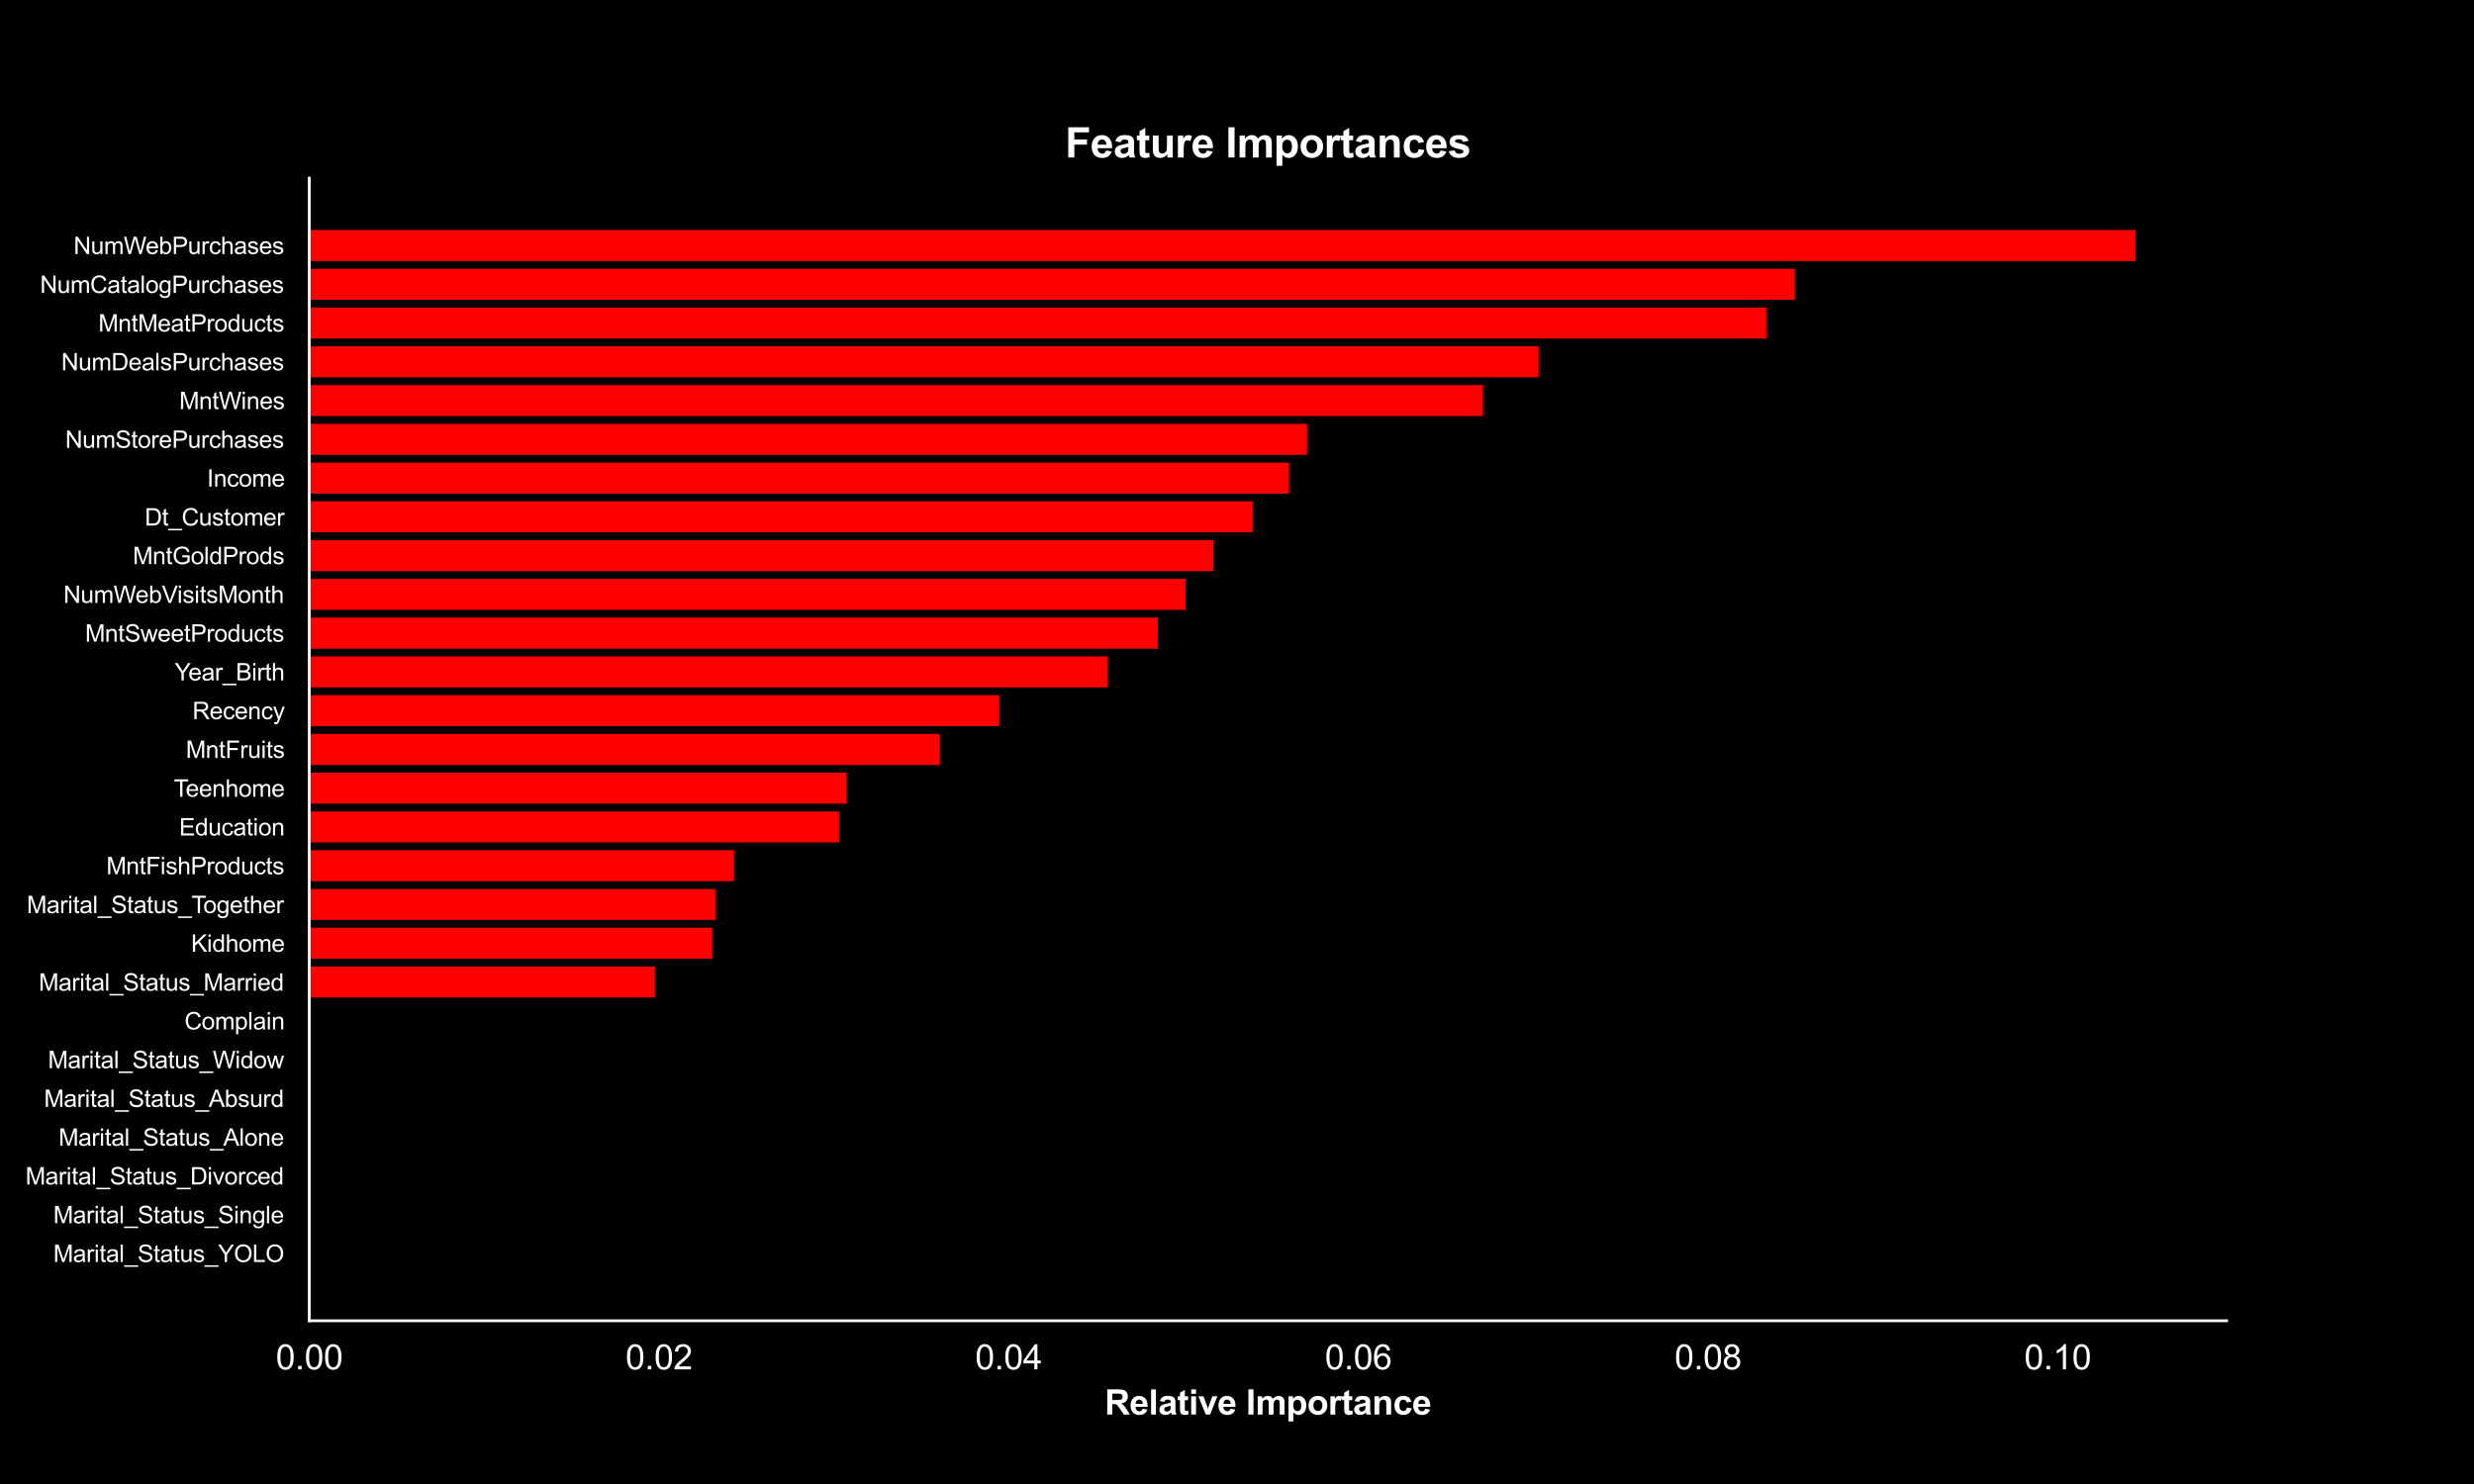 <?xml version="1.0" encoding="utf-8" standalone="no"?>
<!DOCTYPE svg PUBLIC "-//W3C//DTD SVG 1.1//EN"
  "http://www.w3.org/Graphics/SVG/1.1/DTD/svg11.dtd">
<svg xmlns:xlink="http://www.w3.org/1999/xlink" width="720pt" height="432pt" viewBox="0 0 720 432" xmlns="http://www.w3.org/2000/svg" version="1.1">
 <defs>
  <style type="text/css">*{stroke-linejoin: round; stroke-linecap: butt}</style>
 </defs>
 <g id="figure_1">
  <g id="patch_1">
   <path d="M 0 432 
L 720 432 
L 720 0 
L 0 0 
z
"/>
  </g>
  <g id="axes_1">
   <g id="patch_2">
    <path d="M 90 384.48 
L 648 384.48 
L 648 51.84 
L 90 51.84 
z
"/>
   </g>
   <g id="matplotlib.axis_1">
    <g id="xtick_1">
     <g id="text_1">
      <!-- 0.00 -->
      <g style="fill: #ffffff" transform="translate(80.27 398.638) scale(0.1 -0.1)">
       <defs>
        <path id="ArialMT-30" d="M 266 2259 
Q 266 3072 433 3567 
Q 600 4063 929 4331 
Q 1259 4600 1759 4600 
Q 2128 4600 2406 4451 
Q 2684 4303 2865 4023 
Q 3047 3744 3150 3342 
Q 3253 2941 3253 2259 
Q 3253 1453 3087 958 
Q 2922 463 2592 192 
Q 2263 -78 1759 -78 
Q 1097 -78 719 397 
Q 266 969 266 2259 
z
M 844 2259 
Q 844 1131 1108 757 
Q 1372 384 1759 384 
Q 2147 384 2411 759 
Q 2675 1134 2675 2259 
Q 2675 3391 2411 3762 
Q 2147 4134 1753 4134 
Q 1366 4134 1134 3806 
Q 844 3388 844 2259 
z
" transform="scale(0.016)"/>
        <path id="ArialMT-2e" d="M 581 0 
L 581 641 
L 1222 641 
L 1222 0 
L 581 0 
z
" transform="scale(0.016)"/>
       </defs>
       <use xlink:href="#ArialMT-30"/>
       <use xlink:href="#ArialMT-2e" x="55.615"/>
       <use xlink:href="#ArialMT-30" x="83.398"/>
       <use xlink:href="#ArialMT-30" x="139.014"/>
      </g>
     </g>
    </g>
    <g id="xtick_2">
     <g id="text_2">
      <!-- 0.02 -->
      <g style="fill: #ffffff" transform="translate(182.037 398.638) scale(0.1 -0.1)">
       <defs>
        <path id="ArialMT-32" d="M 3222 541 
L 3222 0 
L 194 0 
Q 188 203 259 391 
Q 375 700 629 1000 
Q 884 1300 1366 1694 
Q 2113 2306 2375 2664 
Q 2638 3022 2638 3341 
Q 2638 3675 2398 3904 
Q 2159 4134 1775 4134 
Q 1369 4134 1125 3890 
Q 881 3647 878 3216 
L 300 3275 
Q 359 3922 746 4261 
Q 1134 4600 1788 4600 
Q 2447 4600 2831 4234 
Q 3216 3869 3216 3328 
Q 3216 3053 3103 2787 
Q 2991 2522 2730 2228 
Q 2469 1934 1863 1422 
Q 1356 997 1212 845 
Q 1069 694 975 541 
L 3222 541 
z
" transform="scale(0.016)"/>
       </defs>
       <use xlink:href="#ArialMT-30"/>
       <use xlink:href="#ArialMT-2e" x="55.615"/>
       <use xlink:href="#ArialMT-30" x="83.398"/>
       <use xlink:href="#ArialMT-32" x="139.014"/>
      </g>
     </g>
    </g>
    <g id="xtick_3">
     <g id="text_3">
      <!-- 0.04 -->
      <g style="fill: #ffffff" transform="translate(283.804 398.638) scale(0.1 -0.1)">
       <defs>
        <path id="ArialMT-34" d="M 2069 0 
L 2069 1097 
L 81 1097 
L 81 1613 
L 2172 4581 
L 2631 4581 
L 2631 1613 
L 3250 1613 
L 3250 1097 
L 2631 1097 
L 2631 0 
L 2069 0 
z
M 2069 1613 
L 2069 3678 
L 634 1613 
L 2069 1613 
z
" transform="scale(0.016)"/>
       </defs>
       <use xlink:href="#ArialMT-30"/>
       <use xlink:href="#ArialMT-2e" x="55.615"/>
       <use xlink:href="#ArialMT-30" x="83.398"/>
       <use xlink:href="#ArialMT-34" x="139.014"/>
      </g>
     </g>
    </g>
    <g id="xtick_4">
     <g id="text_4">
      <!-- 0.06 -->
      <g style="fill: #ffffff" transform="translate(385.571 398.638) scale(0.1 -0.1)">
       <defs>
        <path id="ArialMT-36" d="M 3184 3459 
L 2625 3416 
Q 2550 3747 2413 3897 
Q 2184 4138 1850 4138 
Q 1581 4138 1378 3988 
Q 1113 3794 959 3422 
Q 806 3050 800 2363 
Q 1003 2672 1297 2822 
Q 1591 2972 1913 2972 
Q 2475 2972 2870 2558 
Q 3266 2144 3266 1488 
Q 3266 1056 3080 686 
Q 2894 316 2569 119 
Q 2244 -78 1831 -78 
Q 1128 -78 684 439 
Q 241 956 241 2144 
Q 241 3472 731 4075 
Q 1159 4600 1884 4600 
Q 2425 4600 2770 4297 
Q 3116 3994 3184 3459 
z
M 888 1484 
Q 888 1194 1011 928 
Q 1134 663 1356 523 
Q 1578 384 1822 384 
Q 2178 384 2434 671 
Q 2691 959 2691 1453 
Q 2691 1928 2437 2201 
Q 2184 2475 1800 2475 
Q 1419 2475 1153 2201 
Q 888 1928 888 1484 
z
" transform="scale(0.016)"/>
       </defs>
       <use xlink:href="#ArialMT-30"/>
       <use xlink:href="#ArialMT-2e" x="55.615"/>
       <use xlink:href="#ArialMT-30" x="83.398"/>
       <use xlink:href="#ArialMT-36" x="139.014"/>
      </g>
     </g>
    </g>
    <g id="xtick_5">
     <g id="text_5">
      <!-- 0.08 -->
      <g style="fill: #ffffff" transform="translate(487.338 398.638) scale(0.1 -0.1)">
       <defs>
        <path id="ArialMT-38" d="M 1131 2484 
Q 781 2613 612 2850 
Q 444 3088 444 3419 
Q 444 3919 803 4259 
Q 1163 4600 1759 4600 
Q 2359 4600 2725 4251 
Q 3091 3903 3091 3403 
Q 3091 3084 2923 2848 
Q 2756 2613 2416 2484 
Q 2838 2347 3058 2040 
Q 3278 1734 3278 1309 
Q 3278 722 2862 322 
Q 2447 -78 1769 -78 
Q 1091 -78 675 323 
Q 259 725 259 1325 
Q 259 1772 486 2073 
Q 713 2375 1131 2484 
z
M 1019 3438 
Q 1019 3113 1228 2906 
Q 1438 2700 1772 2700 
Q 2097 2700 2305 2904 
Q 2513 3109 2513 3406 
Q 2513 3716 2298 3927 
Q 2084 4138 1766 4138 
Q 1444 4138 1231 3931 
Q 1019 3725 1019 3438 
z
M 838 1322 
Q 838 1081 952 856 
Q 1066 631 1291 507 
Q 1516 384 1775 384 
Q 2178 384 2440 643 
Q 2703 903 2703 1303 
Q 2703 1709 2433 1975 
Q 2163 2241 1756 2241 
Q 1359 2241 1098 1978 
Q 838 1716 838 1322 
z
" transform="scale(0.016)"/>
       </defs>
       <use xlink:href="#ArialMT-30"/>
       <use xlink:href="#ArialMT-2e" x="55.615"/>
       <use xlink:href="#ArialMT-30" x="83.398"/>
       <use xlink:href="#ArialMT-38" x="139.014"/>
      </g>
     </g>
    </g>
    <g id="xtick_6">
     <g id="text_6">
      <!-- 0.10 -->
      <g style="fill: #ffffff" transform="translate(589.105 398.638) scale(0.1 -0.1)">
       <defs>
        <path id="ArialMT-31" d="M 2384 0 
L 1822 0 
L 1822 3584 
Q 1619 3391 1289 3197 
Q 959 3003 697 2906 
L 697 3450 
Q 1169 3672 1522 3987 
Q 1875 4303 2022 4600 
L 2384 4600 
L 2384 0 
z
" transform="scale(0.016)"/>
       </defs>
       <use xlink:href="#ArialMT-30"/>
       <use xlink:href="#ArialMT-2e" x="55.615"/>
       <use xlink:href="#ArialMT-31" x="83.398"/>
       <use xlink:href="#ArialMT-30" x="139.014"/>
      </g>
     </g>
    </g>
    <g id="text_7">
     <!-- Relative Importance -->
     <g style="fill: #ffffff" transform="translate(321.486 411.783) scale(0.1 -0.1)">
      <defs>
       <path id="Arial-BoldMT-52" d="M 469 0 
L 469 4581 
L 2416 4581 
Q 3150 4581 3483 4457 
Q 3816 4334 4016 4018 
Q 4216 3703 4216 3297 
Q 4216 2781 3912 2445 
Q 3609 2109 3006 2022 
Q 3306 1847 3501 1637 
Q 3697 1428 4028 894 
L 4588 0 
L 3481 0 
L 2813 997 
Q 2456 1531 2325 1670 
Q 2194 1809 2047 1861 
Q 1900 1913 1581 1913 
L 1394 1913 
L 1394 0 
L 469 0 
z
M 1394 2644 
L 2078 2644 
Q 2744 2644 2909 2700 
Q 3075 2756 3169 2893 
Q 3263 3031 3263 3238 
Q 3263 3469 3139 3611 
Q 3016 3753 2791 3791 
Q 2678 3806 2116 3806 
L 1394 3806 
L 1394 2644 
z
" transform="scale(0.016)"/>
       <path id="Arial-BoldMT-65" d="M 2381 1056 
L 3256 909 
Q 3088 428 2723 176 
Q 2359 -75 1813 -75 
Q 947 -75 531 491 
Q 203 944 203 1634 
Q 203 2459 634 2926 
Q 1066 3394 1725 3394 
Q 2466 3394 2894 2905 
Q 3322 2416 3303 1406 
L 1103 1406 
Q 1113 1016 1316 798 
Q 1519 581 1822 581 
Q 2028 581 2168 693 
Q 2309 806 2381 1056 
z
M 2431 1944 
Q 2422 2325 2234 2523 
Q 2047 2722 1778 2722 
Q 1491 2722 1303 2513 
Q 1116 2303 1119 1944 
L 2431 1944 
z
" transform="scale(0.016)"/>
       <path id="Arial-BoldMT-6c" d="M 459 0 
L 459 4581 
L 1338 4581 
L 1338 0 
L 459 0 
z
" transform="scale(0.016)"/>
       <path id="Arial-BoldMT-61" d="M 1116 2306 
L 319 2450 
Q 453 2931 781 3162 
Q 1109 3394 1756 3394 
Q 2344 3394 2631 3255 
Q 2919 3116 3036 2902 
Q 3153 2688 3153 2116 
L 3144 1091 
Q 3144 653 3186 445 
Q 3228 238 3344 0 
L 2475 0 
Q 2441 88 2391 259 
Q 2369 338 2359 363 
Q 2134 144 1878 34 
Q 1622 -75 1331 -75 
Q 819 -75 523 203 
Q 228 481 228 906 
Q 228 1188 362 1408 
Q 497 1628 739 1745 
Q 981 1863 1438 1950 
Q 2053 2066 2291 2166 
L 2291 2253 
Q 2291 2506 2166 2614 
Q 2041 2722 1694 2722 
Q 1459 2722 1328 2630 
Q 1197 2538 1116 2306 
z
M 2291 1594 
Q 2122 1538 1756 1459 
Q 1391 1381 1278 1306 
Q 1106 1184 1106 997 
Q 1106 813 1243 678 
Q 1381 544 1594 544 
Q 1831 544 2047 700 
Q 2206 819 2256 991 
Q 2291 1103 2291 1419 
L 2291 1594 
z
" transform="scale(0.016)"/>
       <path id="Arial-BoldMT-74" d="M 1981 3319 
L 1981 2619 
L 1381 2619 
L 1381 1281 
Q 1381 875 1398 808 
Q 1416 741 1477 697 
Q 1538 653 1625 653 
Q 1747 653 1978 738 
L 2053 56 
Q 1747 -75 1359 -75 
Q 1122 -75 931 4 
Q 741 84 652 211 
Q 563 338 528 553 
Q 500 706 500 1172 
L 500 2619 
L 97 2619 
L 97 3319 
L 500 3319 
L 500 3978 
L 1381 4491 
L 1381 3319 
L 1981 3319 
z
" transform="scale(0.016)"/>
       <path id="Arial-BoldMT-69" d="M 459 3769 
L 459 4581 
L 1338 4581 
L 1338 3769 
L 459 3769 
z
M 459 0 
L 459 3319 
L 1338 3319 
L 1338 0 
L 459 0 
z
" transform="scale(0.016)"/>
       <path id="Arial-BoldMT-76" d="M 1372 0 
L 34 3319 
L 956 3319 
L 1581 1625 
L 1763 1059 
Q 1834 1275 1853 1344 
Q 1897 1484 1947 1625 
L 2578 3319 
L 3481 3319 
L 2163 0 
L 1372 0 
z
" transform="scale(0.016)"/>
       <path id="Arial-BoldMT-20" transform="scale(0.016)"/>
       <path id="Arial-BoldMT-49" d="M 438 0 
L 438 4581 
L 1363 4581 
L 1363 0 
L 438 0 
z
" transform="scale(0.016)"/>
       <path id="Arial-BoldMT-6d" d="M 394 3319 
L 1203 3319 
L 1203 2866 
Q 1638 3394 2238 3394 
Q 2556 3394 2790 3262 
Q 3025 3131 3175 2866 
Q 3394 3131 3647 3262 
Q 3900 3394 4188 3394 
Q 4553 3394 4806 3245 
Q 5059 3097 5184 2809 
Q 5275 2597 5275 2122 
L 5275 0 
L 4397 0 
L 4397 1897 
Q 4397 2391 4306 2534 
Q 4184 2722 3931 2722 
Q 3747 2722 3584 2609 
Q 3422 2497 3350 2280 
Q 3278 2063 3278 1594 
L 3278 0 
L 2400 0 
L 2400 1819 
Q 2400 2303 2353 2443 
Q 2306 2584 2207 2653 
Q 2109 2722 1941 2722 
Q 1738 2722 1575 2612 
Q 1413 2503 1342 2297 
Q 1272 2091 1272 1613 
L 1272 0 
L 394 0 
L 394 3319 
z
" transform="scale(0.016)"/>
       <path id="Arial-BoldMT-70" d="M 434 3319 
L 1253 3319 
L 1253 2831 
Q 1413 3081 1684 3237 
Q 1956 3394 2288 3394 
Q 2866 3394 3269 2941 
Q 3672 2488 3672 1678 
Q 3672 847 3265 386 
Q 2859 -75 2281 -75 
Q 2006 -75 1782 34 
Q 1559 144 1313 409 
L 1313 -1263 
L 434 -1263 
L 434 3319 
z
M 1303 1716 
Q 1303 1156 1525 889 
Q 1747 622 2066 622 
Q 2372 622 2575 867 
Q 2778 1113 2778 1672 
Q 2778 2194 2568 2447 
Q 2359 2700 2050 2700 
Q 1728 2700 1515 2451 
Q 1303 2203 1303 1716 
z
" transform="scale(0.016)"/>
       <path id="Arial-BoldMT-6f" d="M 256 1706 
Q 256 2144 472 2553 
Q 688 2963 1083 3178 
Q 1478 3394 1966 3394 
Q 2719 3394 3200 2905 
Q 3681 2416 3681 1669 
Q 3681 916 3195 420 
Q 2709 -75 1972 -75 
Q 1516 -75 1102 131 
Q 688 338 472 736 
Q 256 1134 256 1706 
z
M 1156 1659 
Q 1156 1166 1390 903 
Q 1625 641 1969 641 
Q 2313 641 2545 903 
Q 2778 1166 2778 1666 
Q 2778 2153 2545 2415 
Q 2313 2678 1969 2678 
Q 1625 2678 1390 2415 
Q 1156 2153 1156 1659 
z
" transform="scale(0.016)"/>
       <path id="Arial-BoldMT-72" d="M 1300 0 
L 422 0 
L 422 3319 
L 1238 3319 
L 1238 2847 
Q 1447 3181 1614 3287 
Q 1781 3394 1994 3394 
Q 2294 3394 2572 3228 
L 2300 2463 
Q 2078 2606 1888 2606 
Q 1703 2606 1575 2504 
Q 1447 2403 1373 2137 
Q 1300 1872 1300 1025 
L 1300 0 
z
" transform="scale(0.016)"/>
       <path id="Arial-BoldMT-6e" d="M 3478 0 
L 2600 0 
L 2600 1694 
Q 2600 2231 2544 2389 
Q 2488 2547 2361 2634 
Q 2234 2722 2056 2722 
Q 1828 2722 1647 2597 
Q 1466 2472 1398 2265 
Q 1331 2059 1331 1503 
L 1331 0 
L 453 0 
L 453 3319 
L 1269 3319 
L 1269 2831 
Q 1703 3394 2363 3394 
Q 2653 3394 2893 3289 
Q 3134 3184 3257 3021 
Q 3381 2859 3429 2653 
Q 3478 2447 3478 2063 
L 3478 0 
z
" transform="scale(0.016)"/>
       <path id="Arial-BoldMT-63" d="M 3353 2338 
L 2488 2181 
Q 2444 2441 2289 2572 
Q 2134 2703 1888 2703 
Q 1559 2703 1364 2476 
Q 1169 2250 1169 1719 
Q 1169 1128 1367 884 
Q 1566 641 1900 641 
Q 2150 641 2309 783 
Q 2469 925 2534 1272 
L 3397 1125 
Q 3263 531 2881 228 
Q 2500 -75 1859 -75 
Q 1131 -75 698 384 
Q 266 844 266 1656 
Q 266 2478 700 2936 
Q 1134 3394 1875 3394 
Q 2481 3394 2839 3133 
Q 3197 2872 3353 2338 
z
" transform="scale(0.016)"/>
      </defs>
      <use xlink:href="#Arial-BoldMT-52"/>
      <use xlink:href="#Arial-BoldMT-65" x="72.217"/>
      <use xlink:href="#Arial-BoldMT-6c" x="127.832"/>
      <use xlink:href="#Arial-BoldMT-61" x="155.615"/>
      <use xlink:href="#Arial-BoldMT-74" x="211.23"/>
      <use xlink:href="#Arial-BoldMT-69" x="244.531"/>
      <use xlink:href="#Arial-BoldMT-76" x="272.314"/>
      <use xlink:href="#Arial-BoldMT-65" x="327.93"/>
      <use xlink:href="#Arial-BoldMT-20" x="383.545"/>
      <use xlink:href="#Arial-BoldMT-49" x="411.328"/>
      <use xlink:href="#Arial-BoldMT-6d" x="439.111"/>
      <use xlink:href="#Arial-BoldMT-70" x="528.027"/>
      <use xlink:href="#Arial-BoldMT-6f" x="589.111"/>
      <use xlink:href="#Arial-BoldMT-72" x="650.195"/>
      <use xlink:href="#Arial-BoldMT-74" x="689.111"/>
      <use xlink:href="#Arial-BoldMT-61" x="722.412"/>
      <use xlink:href="#Arial-BoldMT-6e" x="778.027"/>
      <use xlink:href="#Arial-BoldMT-63" x="839.111"/>
      <use xlink:href="#Arial-BoldMT-65" x="894.727"/>
     </g>
    </g>
   </g>
   <g id="matplotlib.axis_2">
    <g id="ytick_1">
     <g id="text_8">
      <!-- Marital_Status_YOLO -->
      <g style="fill: #ffffff" transform="translate(15.501 367.375) scale(0.069 -0.069)">
       <defs>
        <path id="ArialMT-4d" d="M 475 0 
L 475 4581 
L 1388 4581 
L 2472 1338 
Q 2622 884 2691 659 
Q 2769 909 2934 1394 
L 4031 4581 
L 4847 4581 
L 4847 0 
L 4263 0 
L 4263 3834 
L 2931 0 
L 2384 0 
L 1059 3900 
L 1059 0 
L 475 0 
z
" transform="scale(0.016)"/>
        <path id="ArialMT-61" d="M 2588 409 
Q 2275 144 1986 34 
Q 1697 -75 1366 -75 
Q 819 -75 525 192 
Q 231 459 231 875 
Q 231 1119 342 1320 
Q 453 1522 633 1644 
Q 813 1766 1038 1828 
Q 1203 1872 1538 1913 
Q 2219 1994 2541 2106 
Q 2544 2222 2544 2253 
Q 2544 2597 2384 2738 
Q 2169 2928 1744 2928 
Q 1347 2928 1158 2789 
Q 969 2650 878 2297 
L 328 2372 
Q 403 2725 575 2942 
Q 747 3159 1072 3276 
Q 1397 3394 1825 3394 
Q 2250 3394 2515 3294 
Q 2781 3194 2906 3042 
Q 3031 2891 3081 2659 
Q 3109 2516 3109 2141 
L 3109 1391 
Q 3109 606 3145 398 
Q 3181 191 3288 0 
L 2700 0 
Q 2613 175 2588 409 
z
M 2541 1666 
Q 2234 1541 1622 1453 
Q 1275 1403 1131 1340 
Q 988 1278 909 1158 
Q 831 1038 831 891 
Q 831 666 1001 516 
Q 1172 366 1500 366 
Q 1825 366 2078 508 
Q 2331 650 2450 897 
Q 2541 1088 2541 1459 
L 2541 1666 
z
" transform="scale(0.016)"/>
        <path id="ArialMT-72" d="M 416 0 
L 416 3319 
L 922 3319 
L 922 2816 
Q 1116 3169 1280 3281 
Q 1444 3394 1641 3394 
Q 1925 3394 2219 3213 
L 2025 2691 
Q 1819 2813 1613 2813 
Q 1428 2813 1281 2702 
Q 1134 2591 1072 2394 
Q 978 2094 978 1738 
L 978 0 
L 416 0 
z
" transform="scale(0.016)"/>
        <path id="ArialMT-69" d="M 425 3934 
L 425 4581 
L 988 4581 
L 988 3934 
L 425 3934 
z
M 425 0 
L 425 3319 
L 988 3319 
L 988 0 
L 425 0 
z
" transform="scale(0.016)"/>
        <path id="ArialMT-74" d="M 1650 503 
L 1731 6 
Q 1494 -44 1306 -44 
Q 1000 -44 831 53 
Q 663 150 594 308 
Q 525 466 525 972 
L 525 2881 
L 113 2881 
L 113 3319 
L 525 3319 
L 525 4141 
L 1084 4478 
L 1084 3319 
L 1650 3319 
L 1650 2881 
L 1084 2881 
L 1084 941 
Q 1084 700 1114 631 
Q 1144 563 1211 522 
Q 1278 481 1403 481 
Q 1497 481 1650 503 
z
" transform="scale(0.016)"/>
        <path id="ArialMT-6c" d="M 409 0 
L 409 4581 
L 972 4581 
L 972 0 
L 409 0 
z
" transform="scale(0.016)"/>
        <path id="ArialMT-5f" d="M -97 -1272 
L -97 -866 
L 3631 -866 
L 3631 -1272 
L -97 -1272 
z
" transform="scale(0.016)"/>
        <path id="ArialMT-53" d="M 288 1472 
L 859 1522 
Q 900 1178 1048 958 
Q 1197 738 1509 602 
Q 1822 466 2213 466 
Q 2559 466 2825 569 
Q 3091 672 3220 851 
Q 3350 1031 3350 1244 
Q 3350 1459 3225 1620 
Q 3100 1781 2813 1891 
Q 2628 1963 1997 2114 
Q 1366 2266 1113 2400 
Q 784 2572 623 2826 
Q 463 3081 463 3397 
Q 463 3744 659 4045 
Q 856 4347 1234 4503 
Q 1613 4659 2075 4659 
Q 2584 4659 2973 4495 
Q 3363 4331 3572 4012 
Q 3781 3694 3797 3291 
L 3216 3247 
Q 3169 3681 2898 3903 
Q 2628 4125 2100 4125 
Q 1550 4125 1298 3923 
Q 1047 3722 1047 3438 
Q 1047 3191 1225 3031 
Q 1400 2872 2139 2705 
Q 2878 2538 3153 2413 
Q 3553 2228 3743 1945 
Q 3934 1663 3934 1294 
Q 3934 928 3725 604 
Q 3516 281 3123 101 
Q 2731 -78 2241 -78 
Q 1619 -78 1198 103 
Q 778 284 539 648 
Q 300 1013 288 1472 
z
" transform="scale(0.016)"/>
        <path id="ArialMT-75" d="M 2597 0 
L 2597 488 
Q 2209 -75 1544 -75 
Q 1250 -75 995 37 
Q 741 150 617 320 
Q 494 491 444 738 
Q 409 903 409 1263 
L 409 3319 
L 972 3319 
L 972 1478 
Q 972 1038 1006 884 
Q 1059 663 1231 536 
Q 1403 409 1656 409 
Q 1909 409 2131 539 
Q 2353 669 2445 892 
Q 2538 1116 2538 1541 
L 2538 3319 
L 3100 3319 
L 3100 0 
L 2597 0 
z
" transform="scale(0.016)"/>
        <path id="ArialMT-73" d="M 197 991 
L 753 1078 
Q 800 744 1014 566 
Q 1228 388 1613 388 
Q 2000 388 2187 545 
Q 2375 703 2375 916 
Q 2375 1106 2209 1216 
Q 2094 1291 1634 1406 
Q 1016 1563 777 1677 
Q 538 1791 414 1992 
Q 291 2194 291 2438 
Q 291 2659 392 2848 
Q 494 3038 669 3163 
Q 800 3259 1026 3326 
Q 1253 3394 1513 3394 
Q 1903 3394 2198 3281 
Q 2494 3169 2634 2976 
Q 2775 2784 2828 2463 
L 2278 2388 
Q 2241 2644 2061 2787 
Q 1881 2931 1553 2931 
Q 1166 2931 1000 2803 
Q 834 2675 834 2503 
Q 834 2394 903 2306 
Q 972 2216 1119 2156 
Q 1203 2125 1616 2013 
Q 2213 1853 2448 1751 
Q 2684 1650 2818 1456 
Q 2953 1263 2953 975 
Q 2953 694 2789 445 
Q 2625 197 2315 61 
Q 2006 -75 1616 -75 
Q 969 -75 630 194 
Q 291 463 197 991 
z
" transform="scale(0.016)"/>
        <path id="ArialMT-59" d="M 1784 0 
L 1784 1941 
L 19 4581 
L 756 4581 
L 1659 3200 
Q 1909 2813 2125 2425 
Q 2331 2784 2625 3234 
L 3513 4581 
L 4219 4581 
L 2391 1941 
L 2391 0 
L 1784 0 
z
" transform="scale(0.016)"/>
        <path id="ArialMT-4f" d="M 309 2231 
Q 309 3372 921 4017 
Q 1534 4663 2503 4663 
Q 3138 4663 3647 4359 
Q 4156 4056 4423 3514 
Q 4691 2972 4691 2284 
Q 4691 1588 4409 1038 
Q 4128 488 3612 205 
Q 3097 -78 2500 -78 
Q 1853 -78 1343 234 
Q 834 547 571 1087 
Q 309 1628 309 2231 
z
M 934 2222 
Q 934 1394 1379 917 
Q 1825 441 2497 441 
Q 3181 441 3623 922 
Q 4066 1403 4066 2288 
Q 4066 2847 3877 3264 
Q 3688 3681 3323 3911 
Q 2959 4141 2506 4141 
Q 1863 4141 1398 3698 
Q 934 3256 934 2222 
z
" transform="scale(0.016)"/>
        <path id="ArialMT-4c" d="M 469 0 
L 469 4581 
L 1075 4581 
L 1075 541 
L 3331 541 
L 3331 0 
L 469 0 
z
" transform="scale(0.016)"/>
       </defs>
       <use xlink:href="#ArialMT-4d"/>
       <use xlink:href="#ArialMT-61" x="83.301"/>
       <use xlink:href="#ArialMT-72" x="138.916"/>
       <use xlink:href="#ArialMT-69" x="172.217"/>
       <use xlink:href="#ArialMT-74" x="194.434"/>
       <use xlink:href="#ArialMT-61" x="222.217"/>
       <use xlink:href="#ArialMT-6c" x="277.832"/>
       <use xlink:href="#ArialMT-5f" x="300.049"/>
       <use xlink:href="#ArialMT-53" x="355.664"/>
       <use xlink:href="#ArialMT-74" x="422.363"/>
       <use xlink:href="#ArialMT-61" x="450.146"/>
       <use xlink:href="#ArialMT-74" x="505.762"/>
       <use xlink:href="#ArialMT-75" x="533.545"/>
       <use xlink:href="#ArialMT-73" x="589.16"/>
       <use xlink:href="#ArialMT-5f" x="639.16"/>
       <use xlink:href="#ArialMT-59" x="694.775"/>
       <use xlink:href="#ArialMT-4f" x="761.475"/>
       <use xlink:href="#ArialMT-4c" x="839.258"/>
       <use xlink:href="#ArialMT-4f" x="894.873"/>
      </g>
     </g>
    </g>
    <g id="ytick_2">
     <g id="text_9">
      <!-- Marital_Status_Single -->
      <g style="fill: #ffffff" transform="translate(15.494 356.089) scale(0.069 -0.069)">
       <defs>
        <path id="ArialMT-6e" d="M 422 0 
L 422 3319 
L 928 3319 
L 928 2847 
Q 1294 3394 1984 3394 
Q 2284 3394 2536 3286 
Q 2788 3178 2913 3003 
Q 3038 2828 3088 2588 
Q 3119 2431 3119 2041 
L 3119 0 
L 2556 0 
L 2556 2019 
Q 2556 2363 2490 2533 
Q 2425 2703 2258 2804 
Q 2091 2906 1866 2906 
Q 1506 2906 1245 2678 
Q 984 2450 984 1813 
L 984 0 
L 422 0 
z
" transform="scale(0.016)"/>
        <path id="ArialMT-67" d="M 319 -275 
L 866 -356 
Q 900 -609 1056 -725 
Q 1266 -881 1628 -881 
Q 2019 -881 2231 -725 
Q 2444 -569 2519 -288 
Q 2563 -116 2559 434 
Q 2191 0 1641 0 
Q 956 0 581 494 
Q 206 988 206 1678 
Q 206 2153 378 2554 
Q 550 2956 876 3175 
Q 1203 3394 1644 3394 
Q 2231 3394 2613 2919 
L 2613 3319 
L 3131 3319 
L 3131 450 
Q 3131 -325 2973 -648 
Q 2816 -972 2473 -1159 
Q 2131 -1347 1631 -1347 
Q 1038 -1347 672 -1080 
Q 306 -813 319 -275 
z
M 784 1719 
Q 784 1066 1043 766 
Q 1303 466 1694 466 
Q 2081 466 2343 764 
Q 2606 1063 2606 1700 
Q 2606 2309 2336 2618 
Q 2066 2928 1684 2928 
Q 1309 2928 1046 2623 
Q 784 2319 784 1719 
z
" transform="scale(0.016)"/>
        <path id="ArialMT-65" d="M 2694 1069 
L 3275 997 
Q 3138 488 2766 206 
Q 2394 -75 1816 -75 
Q 1088 -75 661 373 
Q 234 822 234 1631 
Q 234 2469 665 2931 
Q 1097 3394 1784 3394 
Q 2450 3394 2872 2941 
Q 3294 2488 3294 1666 
Q 3294 1616 3291 1516 
L 816 1516 
Q 847 969 1125 678 
Q 1403 388 1819 388 
Q 2128 388 2347 550 
Q 2566 713 2694 1069 
z
M 847 1978 
L 2700 1978 
Q 2663 2397 2488 2606 
Q 2219 2931 1791 2931 
Q 1403 2931 1139 2672 
Q 875 2413 847 1978 
z
" transform="scale(0.016)"/>
       </defs>
       <use xlink:href="#ArialMT-4d"/>
       <use xlink:href="#ArialMT-61" x="83.301"/>
       <use xlink:href="#ArialMT-72" x="138.916"/>
       <use xlink:href="#ArialMT-69" x="172.217"/>
       <use xlink:href="#ArialMT-74" x="194.434"/>
       <use xlink:href="#ArialMT-61" x="222.217"/>
       <use xlink:href="#ArialMT-6c" x="277.832"/>
       <use xlink:href="#ArialMT-5f" x="300.049"/>
       <use xlink:href="#ArialMT-53" x="355.664"/>
       <use xlink:href="#ArialMT-74" x="422.363"/>
       <use xlink:href="#ArialMT-61" x="450.146"/>
       <use xlink:href="#ArialMT-74" x="505.762"/>
       <use xlink:href="#ArialMT-75" x="533.545"/>
       <use xlink:href="#ArialMT-73" x="589.16"/>
       <use xlink:href="#ArialMT-5f" x="639.16"/>
       <use xlink:href="#ArialMT-53" x="694.775"/>
       <use xlink:href="#ArialMT-69" x="761.475"/>
       <use xlink:href="#ArialMT-6e" x="783.691"/>
       <use xlink:href="#ArialMT-67" x="839.307"/>
       <use xlink:href="#ArialMT-6c" x="894.922"/>
       <use xlink:href="#ArialMT-65" x="917.139"/>
      </g>
     </g>
    </g>
    <g id="ytick_3">
     <g id="text_10">
      <!-- Marital_Status_Divorced -->
      <g style="fill: #ffffff" transform="translate(7.403 344.805) scale(0.069 -0.069)">
       <defs>
        <path id="ArialMT-44" d="M 494 0 
L 494 4581 
L 2072 4581 
Q 2606 4581 2888 4516 
Q 3281 4425 3559 4188 
Q 3922 3881 4101 3404 
Q 4281 2928 4281 2316 
Q 4281 1794 4159 1391 
Q 4038 988 3847 723 
Q 3656 459 3429 307 
Q 3203 156 2883 78 
Q 2563 0 2147 0 
L 494 0 
z
M 1100 541 
L 2078 541 
Q 2531 541 2789 625 
Q 3047 709 3200 863 
Q 3416 1078 3536 1442 
Q 3656 1806 3656 2325 
Q 3656 3044 3420 3430 
Q 3184 3816 2847 3947 
Q 2603 4041 2063 4041 
L 1100 4041 
L 1100 541 
z
" transform="scale(0.016)"/>
        <path id="ArialMT-76" d="M 1344 0 
L 81 3319 
L 675 3319 
L 1388 1331 
Q 1503 1009 1600 663 
Q 1675 925 1809 1294 
L 2547 3319 
L 3125 3319 
L 1869 0 
L 1344 0 
z
" transform="scale(0.016)"/>
        <path id="ArialMT-6f" d="M 213 1659 
Q 213 2581 725 3025 
Q 1153 3394 1769 3394 
Q 2453 3394 2887 2945 
Q 3322 2497 3322 1706 
Q 3322 1066 3130 698 
Q 2938 331 2570 128 
Q 2203 -75 1769 -75 
Q 1072 -75 642 372 
Q 213 819 213 1659 
z
M 791 1659 
Q 791 1022 1069 705 
Q 1347 388 1769 388 
Q 2188 388 2466 706 
Q 2744 1025 2744 1678 
Q 2744 2294 2464 2611 
Q 2184 2928 1769 2928 
Q 1347 2928 1069 2612 
Q 791 2297 791 1659 
z
" transform="scale(0.016)"/>
        <path id="ArialMT-63" d="M 2588 1216 
L 3141 1144 
Q 3050 572 2676 248 
Q 2303 -75 1759 -75 
Q 1078 -75 664 370 
Q 250 816 250 1647 
Q 250 2184 428 2587 
Q 606 2991 970 3192 
Q 1334 3394 1763 3394 
Q 2303 3394 2647 3120 
Q 2991 2847 3088 2344 
L 2541 2259 
Q 2463 2594 2264 2762 
Q 2066 2931 1784 2931 
Q 1359 2931 1093 2626 
Q 828 2322 828 1663 
Q 828 994 1084 691 
Q 1341 388 1753 388 
Q 2084 388 2306 591 
Q 2528 794 2588 1216 
z
" transform="scale(0.016)"/>
        <path id="ArialMT-64" d="M 2575 0 
L 2575 419 
Q 2259 -75 1647 -75 
Q 1250 -75 917 144 
Q 584 363 401 755 
Q 219 1147 219 1656 
Q 219 2153 384 2558 
Q 550 2963 881 3178 
Q 1213 3394 1622 3394 
Q 1922 3394 2156 3267 
Q 2391 3141 2538 2938 
L 2538 4581 
L 3097 4581 
L 3097 0 
L 2575 0 
z
M 797 1656 
Q 797 1019 1065 703 
Q 1334 388 1700 388 
Q 2069 388 2326 689 
Q 2584 991 2584 1609 
Q 2584 2291 2321 2609 
Q 2059 2928 1675 2928 
Q 1300 2928 1048 2622 
Q 797 2316 797 1656 
z
" transform="scale(0.016)"/>
       </defs>
       <use xlink:href="#ArialMT-4d"/>
       <use xlink:href="#ArialMT-61" x="83.301"/>
       <use xlink:href="#ArialMT-72" x="138.916"/>
       <use xlink:href="#ArialMT-69" x="172.217"/>
       <use xlink:href="#ArialMT-74" x="194.434"/>
       <use xlink:href="#ArialMT-61" x="222.217"/>
       <use xlink:href="#ArialMT-6c" x="277.832"/>
       <use xlink:href="#ArialMT-5f" x="300.049"/>
       <use xlink:href="#ArialMT-53" x="355.664"/>
       <use xlink:href="#ArialMT-74" x="422.363"/>
       <use xlink:href="#ArialMT-61" x="450.146"/>
       <use xlink:href="#ArialMT-74" x="505.762"/>
       <use xlink:href="#ArialMT-75" x="533.545"/>
       <use xlink:href="#ArialMT-73" x="589.16"/>
       <use xlink:href="#ArialMT-5f" x="639.16"/>
       <use xlink:href="#ArialMT-44" x="694.775"/>
       <use xlink:href="#ArialMT-69" x="766.992"/>
       <use xlink:href="#ArialMT-76" x="789.209"/>
       <use xlink:href="#ArialMT-6f" x="839.209"/>
       <use xlink:href="#ArialMT-72" x="894.824"/>
       <use xlink:href="#ArialMT-63" x="928.125"/>
       <use xlink:href="#ArialMT-65" x="978.125"/>
       <use xlink:href="#ArialMT-64" x="1033.74"/>
      </g>
     </g>
    </g>
    <g id="ytick_4">
     <g id="text_11">
      <!-- Marital_Status_Alone -->
      <g style="fill: #ffffff" transform="translate(17.036 333.522) scale(0.069 -0.069)">
       <defs>
        <path id="ArialMT-41" d="M -9 0 
L 1750 4581 
L 2403 4581 
L 4278 0 
L 3588 0 
L 3053 1388 
L 1138 1388 
L 634 0 
L -9 0 
z
M 1313 1881 
L 2866 1881 
L 2388 3150 
Q 2169 3728 2063 4100 
Q 1975 3659 1816 3225 
L 1313 1881 
z
" transform="scale(0.016)"/>
       </defs>
       <use xlink:href="#ArialMT-4d"/>
       <use xlink:href="#ArialMT-61" x="83.301"/>
       <use xlink:href="#ArialMT-72" x="138.916"/>
       <use xlink:href="#ArialMT-69" x="172.217"/>
       <use xlink:href="#ArialMT-74" x="194.434"/>
       <use xlink:href="#ArialMT-61" x="222.217"/>
       <use xlink:href="#ArialMT-6c" x="277.832"/>
       <use xlink:href="#ArialMT-5f" x="300.049"/>
       <use xlink:href="#ArialMT-53" x="355.664"/>
       <use xlink:href="#ArialMT-74" x="422.363"/>
       <use xlink:href="#ArialMT-61" x="450.146"/>
       <use xlink:href="#ArialMT-74" x="505.762"/>
       <use xlink:href="#ArialMT-75" x="533.545"/>
       <use xlink:href="#ArialMT-73" x="589.16"/>
       <use xlink:href="#ArialMT-5f" x="639.16"/>
       <use xlink:href="#ArialMT-41" x="694.775"/>
       <use xlink:href="#ArialMT-6c" x="761.475"/>
       <use xlink:href="#ArialMT-6f" x="783.691"/>
       <use xlink:href="#ArialMT-6e" x="839.307"/>
       <use xlink:href="#ArialMT-65" x="894.922"/>
      </g>
     </g>
    </g>
    <g id="ytick_5">
     <g id="text_12">
      <!-- Marital_Status_Absurd -->
      <g style="fill: #ffffff" transform="translate(12.798 322.238) scale(0.069 -0.069)">
       <defs>
        <path id="ArialMT-62" d="M 941 0 
L 419 0 
L 419 4581 
L 981 4581 
L 981 2947 
Q 1338 3394 1891 3394 
Q 2197 3394 2470 3270 
Q 2744 3147 2920 2923 
Q 3097 2700 3197 2384 
Q 3297 2069 3297 1709 
Q 3297 856 2875 390 
Q 2453 -75 1863 -75 
Q 1275 -75 941 416 
L 941 0 
z
M 934 1684 
Q 934 1088 1097 822 
Q 1363 388 1816 388 
Q 2184 388 2453 708 
Q 2722 1028 2722 1663 
Q 2722 2313 2464 2622 
Q 2206 2931 1841 2931 
Q 1472 2931 1203 2611 
Q 934 2291 934 1684 
z
" transform="scale(0.016)"/>
       </defs>
       <use xlink:href="#ArialMT-4d"/>
       <use xlink:href="#ArialMT-61" x="83.301"/>
       <use xlink:href="#ArialMT-72" x="138.916"/>
       <use xlink:href="#ArialMT-69" x="172.217"/>
       <use xlink:href="#ArialMT-74" x="194.434"/>
       <use xlink:href="#ArialMT-61" x="222.217"/>
       <use xlink:href="#ArialMT-6c" x="277.832"/>
       <use xlink:href="#ArialMT-5f" x="300.049"/>
       <use xlink:href="#ArialMT-53" x="355.664"/>
       <use xlink:href="#ArialMT-74" x="422.363"/>
       <use xlink:href="#ArialMT-61" x="450.146"/>
       <use xlink:href="#ArialMT-74" x="505.762"/>
       <use xlink:href="#ArialMT-75" x="533.545"/>
       <use xlink:href="#ArialMT-73" x="589.16"/>
       <use xlink:href="#ArialMT-5f" x="639.16"/>
       <use xlink:href="#ArialMT-41" x="694.775"/>
       <use xlink:href="#ArialMT-62" x="761.475"/>
       <use xlink:href="#ArialMT-73" x="817.09"/>
       <use xlink:href="#ArialMT-75" x="867.09"/>
       <use xlink:href="#ArialMT-72" x="922.705"/>
       <use xlink:href="#ArialMT-64" x="956.006"/>
      </g>
     </g>
    </g>
    <g id="ytick_6">
     <g id="text_13">
      <!-- Marital_Status_Widow -->
      <g style="fill: #ffffff" transform="translate(13.962 310.955) scale(0.069 -0.069)">
       <defs>
        <path id="ArialMT-57" d="M 1294 0 
L 78 4581 
L 700 4581 
L 1397 1578 
Q 1509 1106 1591 641 
Q 1766 1375 1797 1488 
L 2669 4581 
L 3400 4581 
L 4056 2263 
Q 4303 1400 4413 641 
Q 4500 1075 4641 1638 
L 5359 4581 
L 5969 4581 
L 4713 0 
L 4128 0 
L 3163 3491 
Q 3041 3928 3019 4028 
Q 2947 3713 2884 3491 
L 1913 0 
L 1294 0 
z
" transform="scale(0.016)"/>
        <path id="ArialMT-77" d="M 1034 0 
L 19 3319 
L 600 3319 
L 1128 1403 
L 1325 691 
Q 1338 744 1497 1375 
L 2025 3319 
L 2603 3319 
L 3100 1394 
L 3266 759 
L 3456 1400 
L 4025 3319 
L 4572 3319 
L 3534 0 
L 2950 0 
L 2422 1988 
L 2294 2553 
L 1622 0 
L 1034 0 
z
" transform="scale(0.016)"/>
       </defs>
       <use xlink:href="#ArialMT-4d"/>
       <use xlink:href="#ArialMT-61" x="83.301"/>
       <use xlink:href="#ArialMT-72" x="138.916"/>
       <use xlink:href="#ArialMT-69" x="172.217"/>
       <use xlink:href="#ArialMT-74" x="194.434"/>
       <use xlink:href="#ArialMT-61" x="222.217"/>
       <use xlink:href="#ArialMT-6c" x="277.832"/>
       <use xlink:href="#ArialMT-5f" x="300.049"/>
       <use xlink:href="#ArialMT-53" x="355.664"/>
       <use xlink:href="#ArialMT-74" x="422.363"/>
       <use xlink:href="#ArialMT-61" x="450.146"/>
       <use xlink:href="#ArialMT-74" x="505.762"/>
       <use xlink:href="#ArialMT-75" x="533.545"/>
       <use xlink:href="#ArialMT-73" x="589.16"/>
       <use xlink:href="#ArialMT-5f" x="639.16"/>
       <use xlink:href="#ArialMT-57" x="694.775"/>
       <use xlink:href="#ArialMT-69" x="789.16"/>
       <use xlink:href="#ArialMT-64" x="811.377"/>
       <use xlink:href="#ArialMT-6f" x="866.992"/>
       <use xlink:href="#ArialMT-77" x="922.607"/>
      </g>
     </g>
    </g>
    <g id="ytick_7">
     <g id="text_14">
      <!-- Complain -->
      <g style="fill: #ffffff" transform="translate(53.686 299.671) scale(0.069 -0.069)">
       <defs>
        <path id="ArialMT-43" d="M 3763 1606 
L 4369 1453 
Q 4178 706 3683 314 
Q 3188 -78 2472 -78 
Q 1731 -78 1267 223 
Q 803 525 561 1097 
Q 319 1669 319 2325 
Q 319 3041 592 3573 
Q 866 4106 1370 4382 
Q 1875 4659 2481 4659 
Q 3169 4659 3637 4309 
Q 4106 3959 4291 3325 
L 3694 3184 
Q 3534 3684 3231 3912 
Q 2928 4141 2469 4141 
Q 1941 4141 1586 3887 
Q 1231 3634 1087 3207 
Q 944 2781 944 2328 
Q 944 1744 1114 1308 
Q 1284 872 1643 656 
Q 2003 441 2422 441 
Q 2931 441 3284 734 
Q 3638 1028 3763 1606 
z
" transform="scale(0.016)"/>
        <path id="ArialMT-6d" d="M 422 0 
L 422 3319 
L 925 3319 
L 925 2853 
Q 1081 3097 1340 3245 
Q 1600 3394 1931 3394 
Q 2300 3394 2536 3241 
Q 2772 3088 2869 2813 
Q 3263 3394 3894 3394 
Q 4388 3394 4653 3120 
Q 4919 2847 4919 2278 
L 4919 0 
L 4359 0 
L 4359 2091 
Q 4359 2428 4304 2576 
Q 4250 2725 4106 2815 
Q 3963 2906 3769 2906 
Q 3419 2906 3187 2673 
Q 2956 2441 2956 1928 
L 2956 0 
L 2394 0 
L 2394 2156 
Q 2394 2531 2256 2718 
Q 2119 2906 1806 2906 
Q 1569 2906 1367 2781 
Q 1166 2656 1075 2415 
Q 984 2175 984 1722 
L 984 0 
L 422 0 
z
" transform="scale(0.016)"/>
        <path id="ArialMT-70" d="M 422 -1272 
L 422 3319 
L 934 3319 
L 934 2888 
Q 1116 3141 1344 3267 
Q 1572 3394 1897 3394 
Q 2322 3394 2647 3175 
Q 2972 2956 3137 2557 
Q 3303 2159 3303 1684 
Q 3303 1175 3120 767 
Q 2938 359 2589 142 
Q 2241 -75 1856 -75 
Q 1575 -75 1351 44 
Q 1128 163 984 344 
L 984 -1272 
L 422 -1272 
z
M 931 1641 
Q 931 1000 1190 694 
Q 1450 388 1819 388 
Q 2194 388 2461 705 
Q 2728 1022 2728 1688 
Q 2728 2322 2467 2637 
Q 2206 2953 1844 2953 
Q 1484 2953 1207 2617 
Q 931 2281 931 1641 
z
" transform="scale(0.016)"/>
       </defs>
       <use xlink:href="#ArialMT-43"/>
       <use xlink:href="#ArialMT-6f" x="72.217"/>
       <use xlink:href="#ArialMT-6d" x="127.832"/>
       <use xlink:href="#ArialMT-70" x="211.133"/>
       <use xlink:href="#ArialMT-6c" x="266.748"/>
       <use xlink:href="#ArialMT-61" x="288.965"/>
       <use xlink:href="#ArialMT-69" x="344.58"/>
       <use xlink:href="#ArialMT-6e" x="366.797"/>
      </g>
     </g>
    </g>
    <g id="ytick_8">
     <g id="text_15">
      <!-- Marital_Status_Married -->
      <g style="fill: #ffffff" transform="translate(11.263 288.388) scale(0.069 -0.069)">
       <use xlink:href="#ArialMT-4d"/>
       <use xlink:href="#ArialMT-61" x="83.301"/>
       <use xlink:href="#ArialMT-72" x="138.916"/>
       <use xlink:href="#ArialMT-69" x="172.217"/>
       <use xlink:href="#ArialMT-74" x="194.434"/>
       <use xlink:href="#ArialMT-61" x="222.217"/>
       <use xlink:href="#ArialMT-6c" x="277.832"/>
       <use xlink:href="#ArialMT-5f" x="300.049"/>
       <use xlink:href="#ArialMT-53" x="355.664"/>
       <use xlink:href="#ArialMT-74" x="422.363"/>
       <use xlink:href="#ArialMT-61" x="450.146"/>
       <use xlink:href="#ArialMT-74" x="505.762"/>
       <use xlink:href="#ArialMT-75" x="533.545"/>
       <use xlink:href="#ArialMT-73" x="589.16"/>
       <use xlink:href="#ArialMT-5f" x="639.16"/>
       <use xlink:href="#ArialMT-4d" x="694.775"/>
       <use xlink:href="#ArialMT-61" x="778.076"/>
       <use xlink:href="#ArialMT-72" x="833.691"/>
       <use xlink:href="#ArialMT-72" x="866.992"/>
       <use xlink:href="#ArialMT-69" x="900.293"/>
       <use xlink:href="#ArialMT-65" x="922.51"/>
       <use xlink:href="#ArialMT-64" x="978.125"/>
      </g>
     </g>
    </g>
    <g id="ytick_9">
     <g id="text_16">
      <!-- Kidhome -->
      <g style="fill: #ffffff" transform="translate(55.611 277.062) scale(0.069 -0.069)">
       <defs>
        <path id="ArialMT-4b" d="M 469 0 
L 469 4581 
L 1075 4581 
L 1075 2309 
L 3350 4581 
L 4172 4581 
L 2250 2725 
L 4256 0 
L 3456 0 
L 1825 2319 
L 1075 1588 
L 1075 0 
L 469 0 
z
" transform="scale(0.016)"/>
        <path id="ArialMT-68" d="M 422 0 
L 422 4581 
L 984 4581 
L 984 2938 
Q 1378 3394 1978 3394 
Q 2347 3394 2619 3248 
Q 2891 3103 3008 2847 
Q 3125 2591 3125 2103 
L 3125 0 
L 2563 0 
L 2563 2103 
Q 2563 2525 2380 2717 
Q 2197 2909 1863 2909 
Q 1613 2909 1392 2779 
Q 1172 2650 1078 2428 
Q 984 2206 984 1816 
L 984 0 
L 422 0 
z
" transform="scale(0.016)"/>
       </defs>
       <use xlink:href="#ArialMT-4b"/>
       <use xlink:href="#ArialMT-69" x="66.699"/>
       <use xlink:href="#ArialMT-64" x="88.916"/>
       <use xlink:href="#ArialMT-68" x="144.531"/>
       <use xlink:href="#ArialMT-6f" x="200.146"/>
       <use xlink:href="#ArialMT-6d" x="255.762"/>
       <use xlink:href="#ArialMT-65" x="339.062"/>
      </g>
     </g>
    </g>
    <g id="ytick_10">
     <g id="text_17">
      <!-- Marital_Status_Together -->
      <g style="fill: #ffffff" transform="translate(7.783 265.82) scale(0.069 -0.069)">
       <defs>
        <path id="ArialMT-54" d="M 1659 0 
L 1659 4041 
L 150 4041 
L 150 4581 
L 3781 4581 
L 3781 4041 
L 2266 4041 
L 2266 0 
L 1659 0 
z
" transform="scale(0.016)"/>
       </defs>
       <use xlink:href="#ArialMT-4d"/>
       <use xlink:href="#ArialMT-61" x="83.301"/>
       <use xlink:href="#ArialMT-72" x="138.916"/>
       <use xlink:href="#ArialMT-69" x="172.217"/>
       <use xlink:href="#ArialMT-74" x="194.434"/>
       <use xlink:href="#ArialMT-61" x="222.217"/>
       <use xlink:href="#ArialMT-6c" x="277.832"/>
       <use xlink:href="#ArialMT-5f" x="300.049"/>
       <use xlink:href="#ArialMT-53" x="355.664"/>
       <use xlink:href="#ArialMT-74" x="422.363"/>
       <use xlink:href="#ArialMT-61" x="450.146"/>
       <use xlink:href="#ArialMT-74" x="505.762"/>
       <use xlink:href="#ArialMT-75" x="533.545"/>
       <use xlink:href="#ArialMT-73" x="589.16"/>
       <use xlink:href="#ArialMT-5f" x="639.16"/>
       <use xlink:href="#ArialMT-54" x="694.775"/>
       <use xlink:href="#ArialMT-6f" x="744.734"/>
       <use xlink:href="#ArialMT-67" x="800.35"/>
       <use xlink:href="#ArialMT-65" x="855.965"/>
       <use xlink:href="#ArialMT-74" x="911.58"/>
       <use xlink:href="#ArialMT-68" x="939.363"/>
       <use xlink:href="#ArialMT-65" x="994.979"/>
       <use xlink:href="#ArialMT-72" x="1050.594"/>
      </g>
     </g>
    </g>
    <g id="ytick_11">
     <g id="text_18">
      <!-- MntFishProducts -->
      <g style="fill: #ffffff" transform="translate(30.936 254.495) scale(0.069 -0.069)">
       <defs>
        <path id="ArialMT-46" d="M 525 0 
L 525 4581 
L 3616 4581 
L 3616 4041 
L 1131 4041 
L 1131 2622 
L 3281 2622 
L 3281 2081 
L 1131 2081 
L 1131 0 
L 525 0 
z
" transform="scale(0.016)"/>
        <path id="ArialMT-50" d="M 494 0 
L 494 4581 
L 2222 4581 
Q 2678 4581 2919 4538 
Q 3256 4481 3484 4323 
Q 3713 4166 3852 3881 
Q 3991 3597 3991 3256 
Q 3991 2672 3619 2267 
Q 3247 1863 2275 1863 
L 1100 1863 
L 1100 0 
L 494 0 
z
M 1100 2403 
L 2284 2403 
Q 2872 2403 3119 2622 
Q 3366 2841 3366 3238 
Q 3366 3525 3220 3729 
Q 3075 3934 2838 4000 
Q 2684 4041 2272 4041 
L 1100 4041 
L 1100 2403 
z
" transform="scale(0.016)"/>
       </defs>
       <use xlink:href="#ArialMT-4d"/>
       <use xlink:href="#ArialMT-6e" x="83.301"/>
       <use xlink:href="#ArialMT-74" x="138.916"/>
       <use xlink:href="#ArialMT-46" x="166.699"/>
       <use xlink:href="#ArialMT-69" x="227.783"/>
       <use xlink:href="#ArialMT-73" x="250"/>
       <use xlink:href="#ArialMT-68" x="300"/>
       <use xlink:href="#ArialMT-50" x="355.615"/>
       <use xlink:href="#ArialMT-72" x="422.314"/>
       <use xlink:href="#ArialMT-6f" x="455.615"/>
       <use xlink:href="#ArialMT-64" x="511.23"/>
       <use xlink:href="#ArialMT-75" x="566.846"/>
       <use xlink:href="#ArialMT-63" x="622.461"/>
       <use xlink:href="#ArialMT-74" x="672.461"/>
       <use xlink:href="#ArialMT-73" x="700.244"/>
      </g>
     </g>
    </g>
    <g id="ytick_12">
     <g id="text_19">
      <!-- Education -->
      <g style="fill: #ffffff" transform="translate(52.134 243.211) scale(0.069 -0.069)">
       <defs>
        <path id="ArialMT-45" d="M 506 0 
L 506 4581 
L 3819 4581 
L 3819 4041 
L 1113 4041 
L 1113 2638 
L 3647 2638 
L 3647 2100 
L 1113 2100 
L 1113 541 
L 3925 541 
L 3925 0 
L 506 0 
z
" transform="scale(0.016)"/>
       </defs>
       <use xlink:href="#ArialMT-45"/>
       <use xlink:href="#ArialMT-64" x="66.699"/>
       <use xlink:href="#ArialMT-75" x="122.314"/>
       <use xlink:href="#ArialMT-63" x="177.93"/>
       <use xlink:href="#ArialMT-61" x="227.93"/>
       <use xlink:href="#ArialMT-74" x="283.545"/>
       <use xlink:href="#ArialMT-69" x="311.328"/>
       <use xlink:href="#ArialMT-6f" x="333.545"/>
       <use xlink:href="#ArialMT-6e" x="389.16"/>
      </g>
     </g>
    </g>
    <g id="ytick_13">
     <g id="text_20">
      <!-- Teenhome -->
      <g style="fill: #ffffff" transform="translate(50.597 231.927) scale(0.069 -0.069)">
       <use xlink:href="#ArialMT-54"/>
       <use xlink:href="#ArialMT-65" x="49.959"/>
       <use xlink:href="#ArialMT-65" x="105.574"/>
       <use xlink:href="#ArialMT-6e" x="161.189"/>
       <use xlink:href="#ArialMT-68" x="216.805"/>
       <use xlink:href="#ArialMT-6f" x="272.42"/>
       <use xlink:href="#ArialMT-6d" x="328.035"/>
       <use xlink:href="#ArialMT-65" x="411.336"/>
      </g>
     </g>
    </g>
    <g id="ytick_14">
     <g id="text_21">
      <!-- MntFruits -->
      <g style="fill: #ffffff" transform="translate(54.083 220.644) scale(0.069 -0.069)">
       <use xlink:href="#ArialMT-4d"/>
       <use xlink:href="#ArialMT-6e" x="83.301"/>
       <use xlink:href="#ArialMT-74" x="138.916"/>
       <use xlink:href="#ArialMT-46" x="166.699"/>
       <use xlink:href="#ArialMT-72" x="227.783"/>
       <use xlink:href="#ArialMT-75" x="261.084"/>
       <use xlink:href="#ArialMT-69" x="316.699"/>
       <use xlink:href="#ArialMT-74" x="338.916"/>
       <use xlink:href="#ArialMT-73" x="366.699"/>
      </g>
     </g>
    </g>
    <g id="ytick_15">
     <g id="text_22">
      <!-- Recency -->
      <g style="fill: #ffffff" transform="translate(56 209.36) scale(0.069 -0.069)">
       <defs>
        <path id="ArialMT-52" d="M 503 0 
L 503 4581 
L 2534 4581 
Q 3147 4581 3465 4457 
Q 3784 4334 3975 4021 
Q 4166 3709 4166 3331 
Q 4166 2844 3850 2509 
Q 3534 2175 2875 2084 
Q 3116 1969 3241 1856 
Q 3506 1613 3744 1247 
L 4541 0 
L 3778 0 
L 3172 953 
Q 2906 1366 2734 1584 
Q 2563 1803 2427 1890 
Q 2291 1978 2150 2013 
Q 2047 2034 1813 2034 
L 1109 2034 
L 1109 0 
L 503 0 
z
M 1109 2559 
L 2413 2559 
Q 2828 2559 3062 2645 
Q 3297 2731 3419 2920 
Q 3541 3109 3541 3331 
Q 3541 3656 3305 3865 
Q 3069 4075 2559 4075 
L 1109 4075 
L 1109 2559 
z
" transform="scale(0.016)"/>
        <path id="ArialMT-79" d="M 397 -1278 
L 334 -750 
Q 519 -800 656 -800 
Q 844 -800 956 -737 
Q 1069 -675 1141 -563 
Q 1194 -478 1313 -144 
Q 1328 -97 1363 -6 
L 103 3319 
L 709 3319 
L 1400 1397 
Q 1534 1031 1641 628 
Q 1738 1016 1872 1384 
L 2581 3319 
L 3144 3319 
L 1881 -56 
Q 1678 -603 1566 -809 
Q 1416 -1088 1222 -1217 
Q 1028 -1347 759 -1347 
Q 597 -1347 397 -1278 
z
" transform="scale(0.016)"/>
       </defs>
       <use xlink:href="#ArialMT-52"/>
       <use xlink:href="#ArialMT-65" x="72.217"/>
       <use xlink:href="#ArialMT-63" x="127.832"/>
       <use xlink:href="#ArialMT-65" x="177.832"/>
       <use xlink:href="#ArialMT-6e" x="233.447"/>
       <use xlink:href="#ArialMT-63" x="289.062"/>
       <use xlink:href="#ArialMT-79" x="339.062"/>
      </g>
     </g>
    </g>
    <g id="ytick_16">
     <g id="text_23">
      <!-- Year_Birth -->
      <g style="fill: #ffffff" transform="translate(50.846 198.077) scale(0.069 -0.069)">
       <defs>
        <path id="ArialMT-42" d="M 469 0 
L 469 4581 
L 2188 4581 
Q 2713 4581 3030 4442 
Q 3347 4303 3526 4014 
Q 3706 3725 3706 3409 
Q 3706 3116 3547 2856 
Q 3388 2597 3066 2438 
Q 3481 2316 3704 2022 
Q 3928 1728 3928 1328 
Q 3928 1006 3792 729 
Q 3656 453 3456 303 
Q 3256 153 2954 76 
Q 2653 0 2216 0 
L 469 0 
z
M 1075 2656 
L 2066 2656 
Q 2469 2656 2644 2709 
Q 2875 2778 2992 2937 
Q 3109 3097 3109 3338 
Q 3109 3566 3000 3739 
Q 2891 3913 2687 3977 
Q 2484 4041 1991 4041 
L 1075 4041 
L 1075 2656 
z
M 1075 541 
L 2216 541 
Q 2509 541 2628 563 
Q 2838 600 2978 687 
Q 3119 775 3209 942 
Q 3300 1109 3300 1328 
Q 3300 1584 3169 1773 
Q 3038 1963 2805 2039 
Q 2572 2116 2134 2116 
L 1075 2116 
L 1075 541 
z
" transform="scale(0.016)"/>
       </defs>
       <use xlink:href="#ArialMT-59"/>
       <use xlink:href="#ArialMT-65" x="57.574"/>
       <use xlink:href="#ArialMT-61" x="113.189"/>
       <use xlink:href="#ArialMT-72" x="168.805"/>
       <use xlink:href="#ArialMT-5f" x="202.105"/>
       <use xlink:href="#ArialMT-42" x="257.721"/>
       <use xlink:href="#ArialMT-69" x="324.42"/>
       <use xlink:href="#ArialMT-72" x="346.637"/>
       <use xlink:href="#ArialMT-74" x="379.938"/>
       <use xlink:href="#ArialMT-68" x="407.721"/>
      </g>
     </g>
    </g>
    <g id="ytick_17">
     <g id="text_24">
      <!-- MntSweetProducts -->
      <g style="fill: #ffffff" transform="translate(24.758 186.793) scale(0.069 -0.069)">
       <use xlink:href="#ArialMT-4d"/>
       <use xlink:href="#ArialMT-6e" x="83.301"/>
       <use xlink:href="#ArialMT-74" x="138.916"/>
       <use xlink:href="#ArialMT-53" x="166.699"/>
       <use xlink:href="#ArialMT-77" x="233.398"/>
       <use xlink:href="#ArialMT-65" x="305.615"/>
       <use xlink:href="#ArialMT-65" x="361.23"/>
       <use xlink:href="#ArialMT-74" x="416.846"/>
       <use xlink:href="#ArialMT-50" x="444.629"/>
       <use xlink:href="#ArialMT-72" x="511.328"/>
       <use xlink:href="#ArialMT-6f" x="544.629"/>
       <use xlink:href="#ArialMT-64" x="600.244"/>
       <use xlink:href="#ArialMT-75" x="655.859"/>
       <use xlink:href="#ArialMT-63" x="711.475"/>
       <use xlink:href="#ArialMT-74" x="761.475"/>
       <use xlink:href="#ArialMT-73" x="789.258"/>
      </g>
     </g>
    </g>
    <g id="ytick_18">
     <g id="text_25">
      <!-- NumWebVisitsMonth -->
      <g style="fill: #ffffff" transform="translate(18.454 175.509) scale(0.069 -0.069)">
       <defs>
        <path id="ArialMT-4e" d="M 488 0 
L 488 4581 
L 1109 4581 
L 3516 984 
L 3516 4581 
L 4097 4581 
L 4097 0 
L 3475 0 
L 1069 3600 
L 1069 0 
L 488 0 
z
" transform="scale(0.016)"/>
        <path id="ArialMT-56" d="M 1803 0 
L 28 4581 
L 684 4581 
L 1875 1253 
Q 2019 853 2116 503 
Q 2222 878 2363 1253 
L 3600 4581 
L 4219 4581 
L 2425 0 
L 1803 0 
z
" transform="scale(0.016)"/>
       </defs>
       <use xlink:href="#ArialMT-4e"/>
       <use xlink:href="#ArialMT-75" x="72.217"/>
       <use xlink:href="#ArialMT-6d" x="127.832"/>
       <use xlink:href="#ArialMT-57" x="211.133"/>
       <use xlink:href="#ArialMT-65" x="303.768"/>
       <use xlink:href="#ArialMT-62" x="359.383"/>
       <use xlink:href="#ArialMT-56" x="414.998"/>
       <use xlink:href="#ArialMT-69" x="479.947"/>
       <use xlink:href="#ArialMT-73" x="502.164"/>
       <use xlink:href="#ArialMT-69" x="552.164"/>
       <use xlink:href="#ArialMT-74" x="574.381"/>
       <use xlink:href="#ArialMT-73" x="602.164"/>
       <use xlink:href="#ArialMT-4d" x="652.164"/>
       <use xlink:href="#ArialMT-6f" x="735.465"/>
       <use xlink:href="#ArialMT-6e" x="791.08"/>
       <use xlink:href="#ArialMT-74" x="846.695"/>
       <use xlink:href="#ArialMT-68" x="874.479"/>
      </g>
     </g>
    </g>
    <g id="ytick_19">
     <g id="text_26">
      <!-- MntGoldProds -->
      <g style="fill: #ffffff" transform="translate(38.645 164.226) scale(0.069 -0.069)">
       <defs>
        <path id="ArialMT-47" d="M 2638 1797 
L 2638 2334 
L 4578 2338 
L 4578 638 
Q 4131 281 3656 101 
Q 3181 -78 2681 -78 
Q 2006 -78 1454 211 
Q 903 500 622 1047 
Q 341 1594 341 2269 
Q 341 2938 620 3517 
Q 900 4097 1425 4378 
Q 1950 4659 2634 4659 
Q 3131 4659 3532 4498 
Q 3934 4338 4162 4050 
Q 4391 3763 4509 3300 
L 3963 3150 
Q 3859 3500 3706 3700 
Q 3553 3900 3268 4020 
Q 2984 4141 2638 4141 
Q 2222 4141 1919 4014 
Q 1616 3888 1430 3681 
Q 1244 3475 1141 3228 
Q 966 2803 966 2306 
Q 966 1694 1177 1281 
Q 1388 869 1791 669 
Q 2194 469 2647 469 
Q 3041 469 3416 620 
Q 3791 772 3984 944 
L 3984 1797 
L 2638 1797 
z
" transform="scale(0.016)"/>
       </defs>
       <use xlink:href="#ArialMT-4d"/>
       <use xlink:href="#ArialMT-6e" x="83.301"/>
       <use xlink:href="#ArialMT-74" x="138.916"/>
       <use xlink:href="#ArialMT-47" x="166.699"/>
       <use xlink:href="#ArialMT-6f" x="244.482"/>
       <use xlink:href="#ArialMT-6c" x="300.098"/>
       <use xlink:href="#ArialMT-64" x="322.314"/>
       <use xlink:href="#ArialMT-50" x="377.93"/>
       <use xlink:href="#ArialMT-72" x="444.629"/>
       <use xlink:href="#ArialMT-6f" x="477.93"/>
       <use xlink:href="#ArialMT-64" x="533.545"/>
       <use xlink:href="#ArialMT-73" x="589.16"/>
      </g>
     </g>
    </g>
    <g id="ytick_20">
     <g id="text_27">
      <!-- Dt_Customer -->
      <g style="fill: #ffffff" transform="translate(42.121 152.985) scale(0.069 -0.069)">
       <use xlink:href="#ArialMT-44"/>
       <use xlink:href="#ArialMT-74" x="72.217"/>
       <use xlink:href="#ArialMT-5f" x="100"/>
       <use xlink:href="#ArialMT-43" x="155.615"/>
       <use xlink:href="#ArialMT-75" x="227.832"/>
       <use xlink:href="#ArialMT-73" x="283.447"/>
       <use xlink:href="#ArialMT-74" x="333.447"/>
       <use xlink:href="#ArialMT-6f" x="361.23"/>
       <use xlink:href="#ArialMT-6d" x="416.846"/>
       <use xlink:href="#ArialMT-65" x="500.146"/>
       <use xlink:href="#ArialMT-72" x="555.762"/>
      </g>
     </g>
    </g>
    <g id="ytick_21">
     <g id="text_28">
      <!-- Income -->
      <g style="fill: #ffffff" transform="translate(60.243 141.659) scale(0.069 -0.069)">
       <defs>
        <path id="ArialMT-49" d="M 597 0 
L 597 4581 
L 1203 4581 
L 1203 0 
L 597 0 
z
" transform="scale(0.016)"/>
       </defs>
       <use xlink:href="#ArialMT-49"/>
       <use xlink:href="#ArialMT-6e" x="27.783"/>
       <use xlink:href="#ArialMT-63" x="83.398"/>
       <use xlink:href="#ArialMT-6f" x="133.398"/>
       <use xlink:href="#ArialMT-6d" x="189.014"/>
       <use xlink:href="#ArialMT-65" x="272.314"/>
      </g>
     </g>
    </g>
    <g id="ytick_22">
     <g id="text_29">
      <!-- NumStorePurchases -->
      <g style="fill: #ffffff" transform="translate(18.974 130.375) scale(0.069 -0.069)">
       <use xlink:href="#ArialMT-4e"/>
       <use xlink:href="#ArialMT-75" x="72.217"/>
       <use xlink:href="#ArialMT-6d" x="127.832"/>
       <use xlink:href="#ArialMT-53" x="211.133"/>
       <use xlink:href="#ArialMT-74" x="277.832"/>
       <use xlink:href="#ArialMT-6f" x="305.615"/>
       <use xlink:href="#ArialMT-72" x="361.23"/>
       <use xlink:href="#ArialMT-65" x="394.531"/>
       <use xlink:href="#ArialMT-50" x="450.146"/>
       <use xlink:href="#ArialMT-75" x="516.846"/>
       <use xlink:href="#ArialMT-72" x="572.461"/>
       <use xlink:href="#ArialMT-63" x="605.762"/>
       <use xlink:href="#ArialMT-68" x="655.762"/>
       <use xlink:href="#ArialMT-61" x="711.377"/>
       <use xlink:href="#ArialMT-73" x="766.992"/>
       <use xlink:href="#ArialMT-65" x="816.992"/>
       <use xlink:href="#ArialMT-73" x="872.607"/>
      </g>
     </g>
    </g>
    <g id="ytick_23">
     <g id="text_30">
      <!-- MntWines -->
      <g style="fill: #ffffff" transform="translate(52.151 119.092) scale(0.069 -0.069)">
       <use xlink:href="#ArialMT-4d"/>
       <use xlink:href="#ArialMT-6e" x="83.301"/>
       <use xlink:href="#ArialMT-74" x="138.916"/>
       <use xlink:href="#ArialMT-57" x="166.699"/>
       <use xlink:href="#ArialMT-69" x="261.084"/>
       <use xlink:href="#ArialMT-6e" x="283.301"/>
       <use xlink:href="#ArialMT-65" x="338.916"/>
       <use xlink:href="#ArialMT-73" x="394.531"/>
      </g>
     </g>
    </g>
    <g id="ytick_24">
     <g id="text_31">
      <!-- NumDealsPurchases -->
      <g style="fill: #ffffff" transform="translate(17.818 107.808) scale(0.069 -0.069)">
       <use xlink:href="#ArialMT-4e"/>
       <use xlink:href="#ArialMT-75" x="72.217"/>
       <use xlink:href="#ArialMT-6d" x="127.832"/>
       <use xlink:href="#ArialMT-44" x="211.133"/>
       <use xlink:href="#ArialMT-65" x="283.35"/>
       <use xlink:href="#ArialMT-61" x="338.965"/>
       <use xlink:href="#ArialMT-6c" x="394.58"/>
       <use xlink:href="#ArialMT-73" x="416.797"/>
       <use xlink:href="#ArialMT-50" x="466.797"/>
       <use xlink:href="#ArialMT-75" x="533.496"/>
       <use xlink:href="#ArialMT-72" x="589.111"/>
       <use xlink:href="#ArialMT-63" x="622.412"/>
       <use xlink:href="#ArialMT-68" x="672.412"/>
       <use xlink:href="#ArialMT-61" x="728.027"/>
       <use xlink:href="#ArialMT-73" x="783.643"/>
       <use xlink:href="#ArialMT-65" x="833.643"/>
       <use xlink:href="#ArialMT-73" x="889.258"/>
      </g>
     </g>
    </g>
    <g id="ytick_25">
     <g id="text_32">
      <!-- MntMeatProducts -->
      <g style="fill: #ffffff" transform="translate(28.619 96.524) scale(0.069 -0.069)">
       <use xlink:href="#ArialMT-4d"/>
       <use xlink:href="#ArialMT-6e" x="83.301"/>
       <use xlink:href="#ArialMT-74" x="138.916"/>
       <use xlink:href="#ArialMT-4d" x="166.699"/>
       <use xlink:href="#ArialMT-65" x="250"/>
       <use xlink:href="#ArialMT-61" x="305.615"/>
       <use xlink:href="#ArialMT-74" x="361.23"/>
       <use xlink:href="#ArialMT-50" x="389.014"/>
       <use xlink:href="#ArialMT-72" x="455.713"/>
       <use xlink:href="#ArialMT-6f" x="489.014"/>
       <use xlink:href="#ArialMT-64" x="544.629"/>
       <use xlink:href="#ArialMT-75" x="600.244"/>
       <use xlink:href="#ArialMT-63" x="655.859"/>
       <use xlink:href="#ArialMT-74" x="705.859"/>
       <use xlink:href="#ArialMT-73" x="733.643"/>
      </g>
     </g>
    </g>
    <g id="ytick_26">
     <g id="text_33">
      <!-- NumCatalogPurchases -->
      <g style="fill: #ffffff" transform="translate(11.642 85.283) scale(0.069 -0.069)">
       <use xlink:href="#ArialMT-4e"/>
       <use xlink:href="#ArialMT-75" x="72.217"/>
       <use xlink:href="#ArialMT-6d" x="127.832"/>
       <use xlink:href="#ArialMT-43" x="211.133"/>
       <use xlink:href="#ArialMT-61" x="283.35"/>
       <use xlink:href="#ArialMT-74" x="338.965"/>
       <use xlink:href="#ArialMT-61" x="366.748"/>
       <use xlink:href="#ArialMT-6c" x="422.363"/>
       <use xlink:href="#ArialMT-6f" x="444.58"/>
       <use xlink:href="#ArialMT-67" x="500.195"/>
       <use xlink:href="#ArialMT-50" x="555.811"/>
       <use xlink:href="#ArialMT-75" x="622.51"/>
       <use xlink:href="#ArialMT-72" x="678.125"/>
       <use xlink:href="#ArialMT-63" x="711.426"/>
       <use xlink:href="#ArialMT-68" x="761.426"/>
       <use xlink:href="#ArialMT-61" x="817.041"/>
       <use xlink:href="#ArialMT-73" x="872.656"/>
       <use xlink:href="#ArialMT-65" x="922.656"/>
       <use xlink:href="#ArialMT-73" x="978.271"/>
      </g>
     </g>
    </g>
    <g id="ytick_27">
     <g id="text_34">
      <!-- NumWebPurchases -->
      <g style="fill: #ffffff" transform="translate(21.413 73.957) scale(0.069 -0.069)">
       <use xlink:href="#ArialMT-4e"/>
       <use xlink:href="#ArialMT-75" x="72.217"/>
       <use xlink:href="#ArialMT-6d" x="127.832"/>
       <use xlink:href="#ArialMT-57" x="211.133"/>
       <use xlink:href="#ArialMT-65" x="303.768"/>
       <use xlink:href="#ArialMT-62" x="359.383"/>
       <use xlink:href="#ArialMT-50" x="414.998"/>
       <use xlink:href="#ArialMT-75" x="481.697"/>
       <use xlink:href="#ArialMT-72" x="537.312"/>
       <use xlink:href="#ArialMT-63" x="570.613"/>
       <use xlink:href="#ArialMT-68" x="620.613"/>
       <use xlink:href="#ArialMT-61" x="676.229"/>
       <use xlink:href="#ArialMT-73" x="731.844"/>
       <use xlink:href="#ArialMT-65" x="781.844"/>
       <use xlink:href="#ArialMT-73" x="837.459"/>
      </g>
     </g>
    </g>
   </g>
   <g id="patch_3">
    <path d="M 90 369.36 
L 90 369.36 
L 90 360.333 
L 90 360.333 
z
" clip-path="url(#p30c277ed48)" style="fill: #ff0000"/>
   </g>
   <g id="patch_4">
    <path d="M 90 358.076 
L 90 358.076 
L 90 349.05 
L 90 349.05 
z
" clip-path="url(#p30c277ed48)" style="fill: #ff0000"/>
   </g>
   <g id="patch_5">
    <path d="M 90 346.793 
L 90 346.793 
L 90 337.766 
L 90 337.766 
z
" clip-path="url(#p30c277ed48)" style="fill: #ff0000"/>
   </g>
   <g id="patch_6">
    <path d="M 90 335.509 
L 90 335.509 
L 90 326.482 
L 90 326.482 
z
" clip-path="url(#p30c277ed48)" style="fill: #ff0000"/>
   </g>
   <g id="patch_7">
    <path d="M 90 324.226 
L 90 324.226 
L 90 315.199 
L 90 315.199 
z
" clip-path="url(#p30c277ed48)" style="fill: #ff0000"/>
   </g>
   <g id="patch_8">
    <path d="M 90 312.942 
L 90 312.942 
L 90 303.915 
L 90 303.915 
z
" clip-path="url(#p30c277ed48)" style="fill: #ff0000"/>
   </g>
   <g id="patch_9">
    <path d="M 90 301.659 
L 90 301.659 
L 90 292.632 
L 90 292.632 
z
" clip-path="url(#p30c277ed48)" style="fill: #ff0000"/>
   </g>
   <g id="patch_10">
    <path d="M 90 290.375 
L 190.556 290.375 
L 190.556 281.348 
L 90 281.348 
z
" clip-path="url(#p30c277ed48)" style="fill: #ff0000"/>
   </g>
   <g id="patch_11">
    <path d="M 90 279.091 
L 207.245 279.091 
L 207.245 270.064 
L 90 270.064 
z
" clip-path="url(#p30c277ed48)" style="fill: #ff0000"/>
   </g>
   <g id="patch_12">
    <path d="M 90 267.808 
L 208.144 267.808 
L 208.144 258.781 
L 90 258.781 
z
" clip-path="url(#p30c277ed48)" style="fill: #ff0000"/>
   </g>
   <g id="patch_13">
    <path d="M 90 256.524 
L 213.609 256.524 
L 213.609 247.497 
L 90 247.497 
z
" clip-path="url(#p30c277ed48)" style="fill: #ff0000"/>
   </g>
   <g id="patch_14">
    <path d="M 90 245.241 
L 244.169 245.241 
L 244.169 236.214 
L 90 236.214 
z
" clip-path="url(#p30c277ed48)" style="fill: #ff0000"/>
   </g>
   <g id="patch_15">
    <path d="M 90 233.957 
L 246.239 233.957 
L 246.239 224.93 
L 90 224.93 
z
" clip-path="url(#p30c277ed48)" style="fill: #ff0000"/>
   </g>
   <g id="patch_16">
    <path d="M 90 222.673 
L 273.48 222.673 
L 273.48 213.647 
L 90 213.647 
z
" clip-path="url(#p30c277ed48)" style="fill: #ff0000"/>
   </g>
   <g id="patch_17">
    <path d="M 90 211.39 
L 290.675 211.39 
L 290.675 202.363 
L 90 202.363 
z
" clip-path="url(#p30c277ed48)" style="fill: #ff0000"/>
   </g>
   <g id="patch_18">
    <path d="M 90 200.106 
L 322.223 200.106 
L 322.223 191.079 
L 90 191.079 
z
" clip-path="url(#p30c277ed48)" style="fill: #ff0000"/>
   </g>
   <g id="patch_19">
    <path d="M 90 188.823 
L 336.952 188.823 
L 336.952 179.796 
L 90 179.796 
z
" clip-path="url(#p30c277ed48)" style="fill: #ff0000"/>
   </g>
   <g id="patch_20">
    <path d="M 90 177.539 
L 344.995 177.539 
L 344.995 168.512 
L 90 168.512 
z
" clip-path="url(#p30c277ed48)" style="fill: #ff0000"/>
   </g>
   <g id="patch_21">
    <path d="M 90 166.256 
L 353.134 166.256 
L 353.134 157.229 
L 90 157.229 
z
" clip-path="url(#p30c277ed48)" style="fill: #ff0000"/>
   </g>
   <g id="patch_22">
    <path d="M 90 154.972 
L 364.547 154.972 
L 364.547 145.945 
L 90 145.945 
z
" clip-path="url(#p30c277ed48)" style="fill: #ff0000"/>
   </g>
   <g id="patch_23">
    <path d="M 90 143.688 
L 375.1 143.688 
L 375.1 134.661 
L 90 134.661 
z
" clip-path="url(#p30c277ed48)" style="fill: #ff0000"/>
   </g>
   <g id="patch_24">
    <path d="M 90 132.405 
L 380.328 132.405 
L 380.328 123.378 
L 90 123.378 
z
" clip-path="url(#p30c277ed48)" style="fill: #ff0000"/>
   </g>
   <g id="patch_25">
    <path d="M 90 121.121 
L 431.548 121.121 
L 431.548 112.094 
L 90 112.094 
z
" clip-path="url(#p30c277ed48)" style="fill: #ff0000"/>
   </g>
   <g id="patch_26">
    <path d="M 90 109.838 
L 447.725 109.838 
L 447.725 100.811 
L 90 100.811 
z
" clip-path="url(#p30c277ed48)" style="fill: #ff0000"/>
   </g>
   <g id="patch_27">
    <path d="M 90 98.554 
L 514.008 98.554 
L 514.008 89.527 
L 90 89.527 
z
" clip-path="url(#p30c277ed48)" style="fill: #ff0000"/>
   </g>
   <g id="patch_28">
    <path d="M 90 87.27 
L 522.25 87.27 
L 522.25 78.244 
L 90 78.244 
z
" clip-path="url(#p30c277ed48)" style="fill: #ff0000"/>
   </g>
   <g id="patch_29">
    <path d="M 90 75.987 
L 621.429 75.987 
L 621.429 66.96 
L 90 66.96 
z
" clip-path="url(#p30c277ed48)" style="fill: #ff0000"/>
   </g>
   <g id="patch_30">
    <path d="M 90 384.48 
L 90 51.84 
" style="fill: none; stroke: #ffffff; stroke-width: 0.8; stroke-linejoin: miter; stroke-linecap: square"/>
   </g>
   <g id="patch_31">
    <path d="M 90 384.48 
L 648 384.48 
" style="fill: none; stroke: #ffffff; stroke-width: 0.8; stroke-linejoin: miter; stroke-linecap: square"/>
   </g>
   <g id="text_35">
    <!-- Feature Importances -->
    <g style="fill: #ffffff" transform="translate(309.985 45.84) scale(0.12 -0.12)">
     <defs>
      <path id="Arial-BoldMT-46" d="M 472 0 
L 472 4581 
L 3613 4581 
L 3613 3806 
L 1397 3806 
L 1397 2722 
L 3309 2722 
L 3309 1947 
L 1397 1947 
L 1397 0 
L 472 0 
z
" transform="scale(0.016)"/>
      <path id="Arial-BoldMT-75" d="M 2644 0 
L 2644 497 
Q 2463 231 2167 78 
Q 1872 -75 1544 -75 
Q 1209 -75 943 72 
Q 678 219 559 484 
Q 441 750 441 1219 
L 441 3319 
L 1319 3319 
L 1319 1794 
Q 1319 1094 1367 936 
Q 1416 778 1544 686 
Q 1672 594 1869 594 
Q 2094 594 2272 717 
Q 2450 841 2515 1023 
Q 2581 1206 2581 1919 
L 2581 3319 
L 3459 3319 
L 3459 0 
L 2644 0 
z
" transform="scale(0.016)"/>
      <path id="Arial-BoldMT-73" d="M 150 947 
L 1031 1081 
Q 1088 825 1259 692 
Q 1431 559 1741 559 
Q 2081 559 2253 684 
Q 2369 772 2369 919 
Q 2369 1019 2306 1084 
Q 2241 1147 2013 1200 
Q 950 1434 666 1628 
Q 272 1897 272 2375 
Q 272 2806 612 3100 
Q 953 3394 1669 3394 
Q 2350 3394 2681 3172 
Q 3013 2950 3138 2516 
L 2309 2363 
Q 2256 2556 2107 2659 
Q 1959 2763 1684 2763 
Q 1338 2763 1188 2666 
Q 1088 2597 1088 2488 
Q 1088 2394 1175 2328 
Q 1294 2241 1995 2081 
Q 2697 1922 2975 1691 
Q 3250 1456 3250 1038 
Q 3250 581 2869 253 
Q 2488 -75 1741 -75 
Q 1063 -75 667 200 
Q 272 475 150 947 
z
" transform="scale(0.016)"/>
     </defs>
     <use xlink:href="#Arial-BoldMT-46"/>
     <use xlink:href="#Arial-BoldMT-65" x="61.084"/>
     <use xlink:href="#Arial-BoldMT-61" x="116.699"/>
     <use xlink:href="#Arial-BoldMT-74" x="172.314"/>
     <use xlink:href="#Arial-BoldMT-75" x="205.615"/>
     <use xlink:href="#Arial-BoldMT-72" x="266.699"/>
     <use xlink:href="#Arial-BoldMT-65" x="305.615"/>
     <use xlink:href="#Arial-BoldMT-20" x="361.23"/>
     <use xlink:href="#Arial-BoldMT-49" x="389.014"/>
     <use xlink:href="#Arial-BoldMT-6d" x="416.797"/>
     <use xlink:href="#Arial-BoldMT-70" x="505.713"/>
     <use xlink:href="#Arial-BoldMT-6f" x="566.797"/>
     <use xlink:href="#Arial-BoldMT-72" x="627.881"/>
     <use xlink:href="#Arial-BoldMT-74" x="666.797"/>
     <use xlink:href="#Arial-BoldMT-61" x="700.098"/>
     <use xlink:href="#Arial-BoldMT-6e" x="755.713"/>
     <use xlink:href="#Arial-BoldMT-63" x="816.797"/>
     <use xlink:href="#Arial-BoldMT-65" x="872.412"/>
     <use xlink:href="#Arial-BoldMT-73" x="928.027"/>
    </g>
   </g>
  </g>
 </g>
 <defs>
  <clipPath id="p30c277ed48">
   <rect x="90" y="51.84" width="558" height="332.64"/>
  </clipPath>
 </defs>
</svg>

